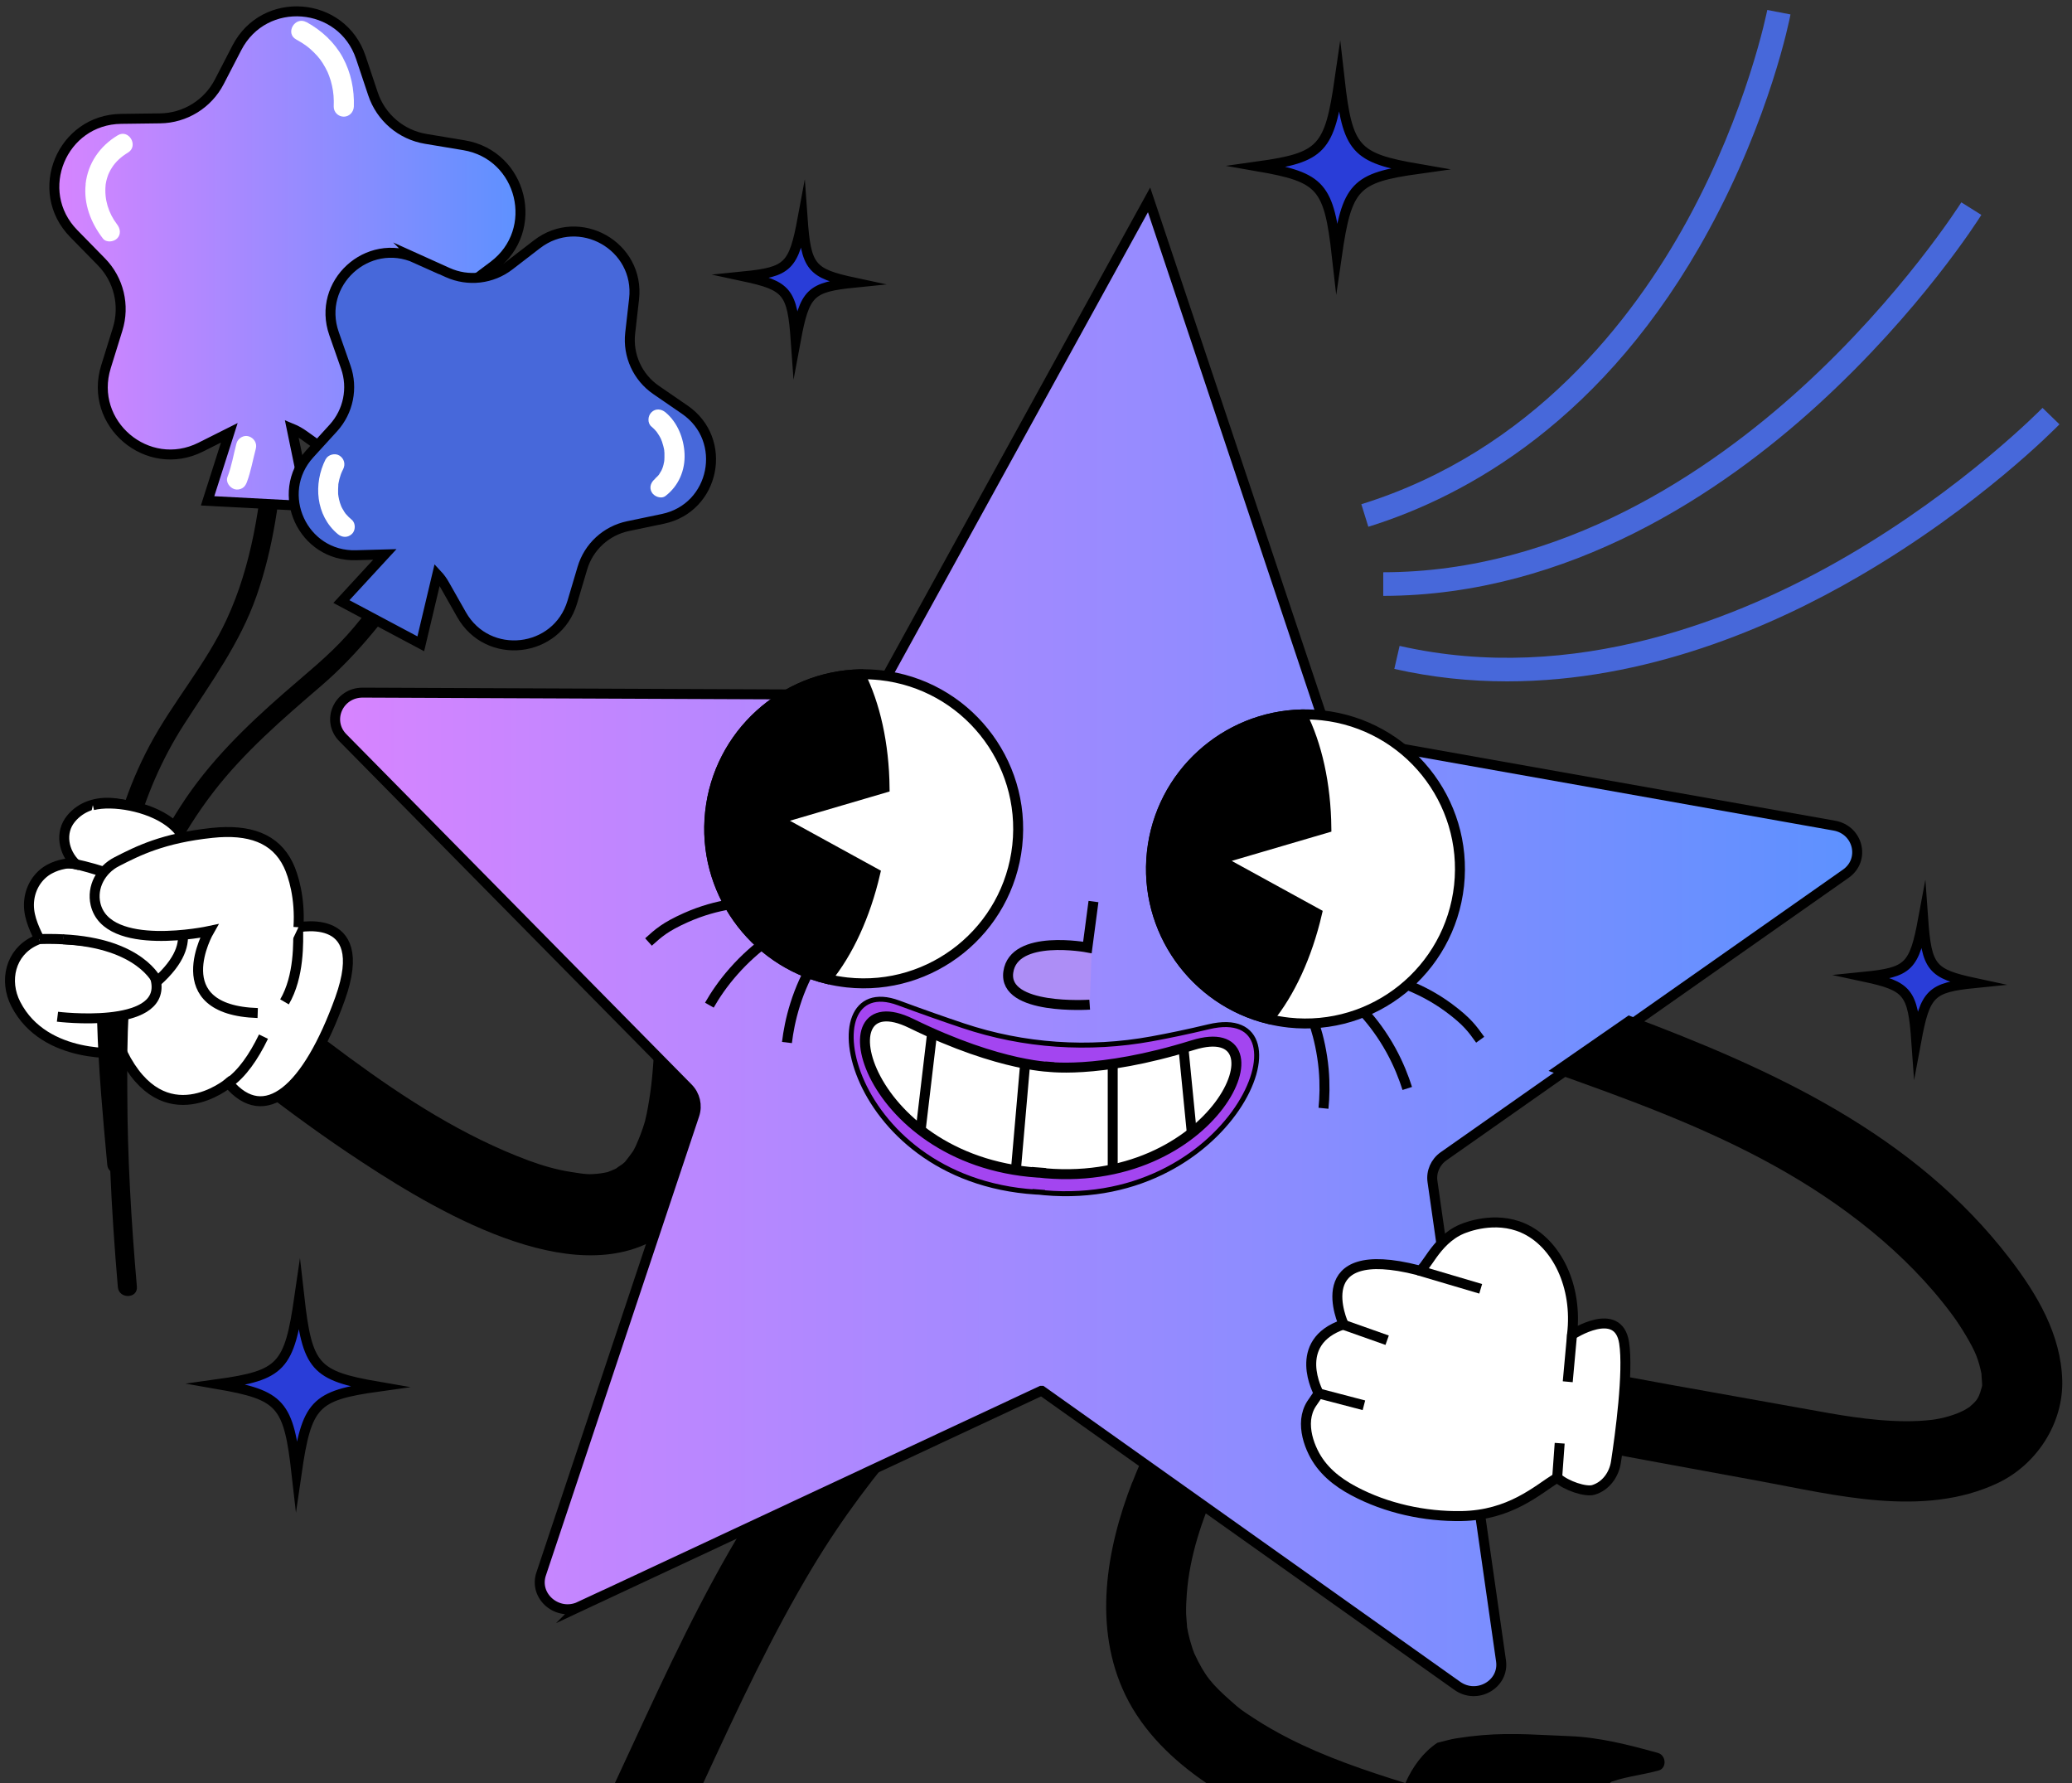 <svg width="208" height="179" viewBox="0 0 208 179" fill="none" xmlns="http://www.w3.org/2000/svg">
<rect x="0" y="0" width="208" height="179" fill="#333333" stroke="none"/>
<path fill-rule="evenodd" clip-rule="evenodd" d="M130.111 122.98C123.721 130.96 117.441 139.15 113.681 148.76L113.661 148.78C111.031 155.53 109.711 163.38 112.971 170.13C114.747 173.798 117.766 176.713 121.151 179H161.593C161.644 178.918 161.718 178.853 161.811 178.82C162.674 178.523 163.572 178.344 164.471 178.165C164.936 178.072 165.401 177.979 165.861 177.87L165.862 177.87C166.072 177.82 166.281 177.77 166.501 177.71C167.341 177.48 167.281 176.18 166.421 175.94C163.501 175.13 160.571 174.38 157.581 174.26C156.949 174.234 156.346 174.206 155.764 174.179C152.478 174.024 149.846 173.901 146.261 174.47C145.931 174.52 145.591 174.59 145.261 174.68L144.281 174.93C142.861 175.89 141.801 177.33 141.081 178.97C136.981 177.7 132.991 176.32 129.451 174.52C128.231 173.9 127.031 173.22 125.881 172.47C124.611 171.64 124.471 171.54 123.571 170.74C121.631 169.02 120.951 168.23 119.881 165.94C119.821 165.79 119.771 165.65 119.721 165.5C119.688 165.391 119.655 165.284 119.621 165.177C119.561 164.988 119.502 164.801 119.451 164.61C119.331 164.18 119.241 163.74 119.161 163.3C119.177 163.347 119.152 163.063 119.124 162.749C119.099 162.456 119.071 162.136 119.071 162.03C119.051 161.33 119.091 160.63 119.141 159.93C119.421 156.23 120.661 152.48 122.211 149.12C125.661 141.65 130.691 135.06 135.801 128.68C137.171 126.97 137.481 124.66 135.801 122.98C134.391 121.56 131.471 121.28 130.111 122.98Z" fill="black"/>
<path fill-rule="evenodd" clip-rule="evenodd" d="M61.713 179H70.581C70.615 178.928 70.648 178.855 70.682 178.783C74.074 171.454 77.468 164.122 81.641 157.2C84.531 152.41 87.901 147.9 91.611 143.71C93.451 141.63 95.391 139.61 97.621 137.95C98.447 137.334 99.29 136.763 100.13 136.195C101.69 135.139 103.241 134.09 104.651 132.77C106.241 131.28 105.771 128.41 104.261 127.09C102.511 125.56 100.171 126 98.581 127.48C97.477 128.514 96.186 129.337 94.893 130.162C93.811 130.852 92.727 131.544 91.751 132.36C89.441 134.29 87.311 136.41 85.321 138.68C81.411 143.14 77.901 147.96 74.801 153.02C70.454 160.122 66.961 167.671 63.468 175.219C62.884 176.48 62.3 177.741 61.713 179Z" fill="black"/>
<path d="M74.661 27.74C79.051 28.68 79.531 29.27 79.881 34.19C80.781 29.35 81.331 28.82 85.791 28.37C81.401 27.43 80.921 26.84 80.571 21.92C79.671 26.76 79.121 27.29 74.661 27.74Z" fill="#293DD8"/>
<path d="M74.661 27.74C79.051 28.68 79.531 29.27 79.881 34.19C80.781 29.35 81.331 28.82 85.791 28.37C81.401 27.43 80.921 26.84 80.571 21.92C79.671 26.76 79.121 27.29 74.661 27.74Z" stroke="black" stroke-miterlimit="10"/>
<path d="M187.149 98.04C191.539 98.98 192.019 99.57 192.369 104.49C193.269 99.65 193.819 99.12 198.279 98.67C193.889 97.73 193.409 97.14 193.059 92.22C192.159 97.06 191.609 97.59 187.149 98.04Z" fill="#293DD8"/>
<path d="M187.149 98.04C191.539 98.98 192.019 99.57 192.369 104.49C193.269 99.65 193.819 99.12 198.279 98.67C193.889 97.73 193.409 97.14 193.059 92.22C192.159 97.06 191.609 97.59 187.149 98.04Z" stroke="black" stroke-miterlimit="10"/>
<path d="M21.851 138.93C28.241 140.04 28.971 140.86 29.771 147.93C30.791 140.89 31.541 140.08 37.971 139.18C31.581 138.08 30.851 137.25 30.051 130.18C29.031 137.22 28.281 138.03 21.851 138.93Z" fill="#293DD8"/>
<path d="M21.851 138.93C28.241 140.04 28.971 140.86 29.771 147.93C30.791 140.89 31.541 140.08 37.971 139.18C31.581 138.08 30.851 137.25 30.051 130.18C29.031 137.22 28.281 138.03 21.851 138.93Z" stroke="black" stroke-miterlimit="10"/>
<path d="M126.28 16.7C132.67 17.81 133.4 18.63 134.2 25.7C135.22 18.66 135.97 17.85 142.4 16.95C136.01 15.85 135.28 15.02 134.48 7.95C133.46 14.99 132.71 15.8 126.28 16.7Z" fill="#293DD8"/>
<path d="M126.28 16.7C132.67 17.81 133.4 18.63 134.2 25.7C135.22 18.66 135.97 17.85 142.4 16.95C136.01 15.85 135.28 15.02 134.48 7.95C133.46 14.99 132.71 15.8 126.28 16.7Z" stroke="black" stroke-miterlimit="10"/>
<path d="M137.37 52.87C147.24 49.8 161.18 42.14 171.54 23.1C177.72 11.75 179.67 1.86 179.74 1.45L177.41 1C177.39 1.1 175.44 11 169.43 22.03C163.92 32.13 153.76 45.29 136.66 50.61L137.36 52.87H137.37Z" fill="#4768DA"/>
<path d="M138.86 59.81C157.57 59.78 172.91 49.37 182.48 40.64C192.81 31.22 198.66 21.96 198.9 21.57L196.89 20.31C196.83 20.4 190.94 29.73 180.84 38.93C171.58 47.36 156.79 57.42 138.86 57.44V59.81Z" fill="#4768DA"/>
<path d="M151.3 68.39C165.19 68.39 177.78 63 186.63 57.84C198.73 50.8 206.42 42.92 206.74 42.59L205.04 40.94C204.96 41.02 197.21 48.96 185.39 55.83C174.56 62.13 157.98 68.8 140.5 64.83L139.97 67.14C143.81 68.01 147.6 68.39 151.3 68.39Z" fill="#4768DA"/>
<path d="M58.181 161.26L104.521 139.6C104.521 139.6 104.561 139.6 104.581 139.6L146.291 169.21C148.271 170.62 151.021 169.05 150.681 166.7L143.801 118.59C143.661 117.61 144.091 116.64 144.911 116.06L185.301 87.69C187.271 86.3 186.551 83.3 184.141 82.87L134.991 74.13C133.981 73.95 133.151 73.25 132.831 72.3L115.351 20.06L88.79 68.32C88.311 69.19 87.371 69.74 86.341 69.73L36.42 69.52C33.971 69.51 32.73 72.34 34.42 74.05L69.07 109.2C69.781 109.92 70.02 110.95 69.71 111.89L54.321 157.99C53.571 160.24 55.99 162.28 58.191 161.25" fill="url(#paint0_linear_997_21236)"/>
<path d="M58.181 161.26L104.521 139.6C104.521 139.6 104.561 139.6 104.581 139.6L146.291 169.21C148.271 170.62 151.021 169.05 150.681 166.7L143.801 118.59C143.661 117.61 144.091 116.64 144.911 116.06L185.301 87.69C187.271 86.3 186.551 83.3 184.141 82.87L134.991 74.13C133.981 73.95 133.151 73.25 132.831 72.3L115.351 20.06L88.79 68.32C88.311 69.19 87.371 69.74 86.341 69.73L36.42 69.52C33.971 69.51 32.73 72.34 34.42 74.05L69.07 109.2C69.781 109.92 70.02 110.95 69.71 111.89L54.321 157.99C53.571 160.24 55.99 162.28 58.191 161.25L58.181 161.26Z" stroke="black" stroke-miterlimit="10"/>
<path d="M13.541 100.03C20.821 105.06 27.601 110.79 34.951 115.72C42.341 120.67 56.271 129.46 65.481 124.56L69.701 111.91C70.011 110.97 69.771 109.94 69.061 109.22L65.641 105.76C65.611 106.34 65.571 106.91 65.521 107.48C65.441 108.45 65.331 109.42 65.171 110.38C65.101 110.85 65.011 111.31 64.921 111.78C64.871 112.03 64.811 112.28 64.751 112.53C64.501 113.41 64.171 114.25 63.791 115.09C63.721 115.23 63.651 115.37 63.571 115.51C63.561 115.53 63.551 115.55 63.531 115.57C63.301 115.9 63.061 116.21 62.811 116.53C62.781 116.57 62.751 116.6 62.731 116.63C62.641 116.71 62.551 116.79 62.461 116.86C62.291 116.97 61.841 117.27 61.841 117.29C61.561 117.42 61.271 117.54 60.981 117.65C60.761 117.69 60.541 117.74 60.321 117.77C59.081 117.92 58.841 117.87 57.301 117.63C55.831 117.4 54.441 116.99 53.051 116.48C40.051 111.64 29.671 101.43 18.431 93.66C14.171 90.71 9.251 97.1 13.521 100.05" fill="black"/>
<path d="M18.531 84.36C18.531 84.36 17.971 83.37 17.021 82.66C15.591 81.59 13.111 80.76 11.321 80.6C9.751 80.46 8.171 80.9 7.131 82.17C5.981 83.56 6.371 85.55 7.631 86.75C7.451 86.71 7.191 86.68 6.871 86.68C6.671 86.68 6.531 86.7 6.491 86.71C5.951 86.81 5.421 86.98 4.941 87.25C3.821 87.87 3.101 89.02 2.941 90.28C2.751 91.71 3.331 93 3.951 94.26C3.911 94.28 3.521 94.43 3.481 94.45C1.061 95.59 0.371 98.42 1.591 100.79C4.511 106.46 12.281 105.67 12.281 105.67C16.461 114.09 22.931 108.71 22.931 108.71C26.551 113.04 30.821 109.44 34.131 100.26C37.431 91.07 29.391 93.18 29.391 93.18C31.291 81.17 20.811 83.81 18.541 84.37" fill="white"/>
<path d="M18.531 84.36C18.531 84.36 17.971 83.37 17.021 82.66C15.591 81.59 13.111 80.76 11.321 80.6C9.751 80.46 8.171 80.9 7.131 82.17C5.981 83.56 6.371 85.55 7.631 86.75C7.451 86.71 7.191 86.68 6.871 86.68C6.671 86.68 6.531 86.7 6.491 86.71C5.951 86.81 5.421 86.98 4.941 87.25C3.821 87.87 3.101 89.02 2.941 90.28C2.751 91.71 3.331 93 3.951 94.26C3.911 94.28 3.521 94.43 3.481 94.45C1.061 95.59 0.371 98.42 1.591 100.79C4.511 106.46 12.281 105.67 12.281 105.67C16.461 114.09 22.931 108.71 22.931 108.71C26.551 113.04 30.821 109.44 34.131 100.26C37.431 91.07 29.391 93.18 29.391 93.18C31.291 81.17 20.811 83.81 18.541 84.37L18.531 84.36Z" stroke="black" stroke-miterlimit="10"/>
<path d="M10.6 88.16C11.38 83.53 12.8 78.99 15.01 74.84C17.34 70.46 20.67 66.68 22.76 62.16C25.27 56.74 26.15 50.71 26.62 44.8C26.72 43.58 28.63 43.53 28.53 44.76C28.12 49.86 27.45 55 25.74 59.85C24.06 64.62 21.16 68.52 18.46 72.73C13.97 79.73 12.14 87.68 11.73 95.82C11.79 95.52 11.84 95.22 11.91 94.92C13.07 89.9 15.39 85.18 18.16 80.87C20.96 76.52 24.66 72.92 28.53 69.54C30.69 67.65 32.93 65.88 34.85 63.74C36.87 61.49 38.58 58.99 40.32 56.53C41.03 55.54 42.71 56.45 41.99 57.46C39.04 61.62 36.11 65.52 32.22 68.86C28.39 72.15 24.52 75.48 21.43 79.49C18.28 83.58 15.74 88.46 14.27 93.41C12.71 98.67 12.76 104.25 12.78 109.69C12.79 116.18 13.18 122.67 13.74 129.14C13.85 130.37 11.93 130.41 11.83 129.18C11.5 125.31 11.23 121.43 11.07 117.54C10.91 117.39 10.8 117.2 10.77 116.93C9.89 107.38 8.99 97.67 10.59 88.14" fill="black"/>
<path d="M12.169 11.93L16.069 11.88C18.569 11.85 20.859 10.44 22.009 8.22L23.779 4.8C26.529 -0.52 34.319 0.09 36.219 5.76L37.439 9.41C38.229 11.79 40.269 13.53 42.739 13.94L46.589 14.58C52.469 15.57 54.299 23.12 49.529 26.69L46.339 29.08C44.349 30.57 43.329 33.04 43.699 35.5L44.279 39.41C45.159 45.32 38.509 49.39 33.639 45.92L30.529 43.7C30.139 43.42 29.719 43.18 29.279 43L30.889 50.8L20.839 50.27L23.019 43.44L20.149 44.88C14.809 47.56 8.859 42.52 10.639 36.81L11.809 33.04C12.549 30.66 11.929 28.07 10.189 26.29L7.399 23.44C3.229 19.18 6.199 12 12.169 11.93Z" fill="url(#paint1_linear_997_21236)"/>
<path d="M12.169 11.93L16.069 11.88C18.569 11.85 20.859 10.44 22.009 8.22L23.779 4.8C26.529 -0.52 34.319 0.09 36.219 5.76L37.439 9.41C38.229 11.79 40.269 13.53 42.739 13.94L46.589 14.58C52.469 15.57 54.299 23.12 49.529 26.69L46.339 29.08C44.349 30.57 43.329 33.04 43.699 35.5L44.279 39.41C45.159 45.32 38.509 49.39 33.639 45.92L30.529 43.7C30.139 43.42 29.719 43.18 29.279 43L30.889 50.8L20.839 50.27L23.019 43.44L20.149 44.88C14.809 47.56 8.859 42.52 10.639 36.81L11.809 33.04C12.549 30.66 11.929 28.07 10.189 26.29L7.399 23.44C3.229 19.18 6.199 12 12.169 11.93Z" stroke="black" stroke-miterlimit="10"/>
<path d="M8.591 18.48C8.821 16.39 10.021 14.66 11.821 13.58C12.931 12.91 13.951 14.65 12.841 15.32C12.191 15.71 11.601 16.24 11.241 16.82C11.141 16.97 11.051 17.13 10.971 17.3C10.881 17.49 10.891 17.46 10.821 17.66C10.761 17.83 10.711 18 10.671 18.17C10.651 18.27 10.631 18.38 10.611 18.49C10.611 18.53 10.601 18.55 10.601 18.56C10.601 18.56 10.601 18.56 10.601 18.59C10.461 20.01 10.891 21.4 11.751 22.52C12.081 22.95 12.171 23.53 11.751 23.94C11.401 24.29 10.661 24.37 10.331 23.94C9.131 22.39 8.381 20.47 8.601 18.48" fill="white"/>
<path d="M30.771 2.22C32.281 3.05 33.581 4.25 34.411 5.77C35.231 7.28 35.581 8.99 35.521 10.7C35.501 11.24 35.071 11.71 34.511 11.71C33.951 11.71 33.491 11.25 33.501 10.7C33.531 9.9 33.481 9.28 33.331 8.61C33.261 8.27 33.161 7.94 33.041 7.62C32.931 7.32 32.861 7.15 32.661 6.79C32.291 6.12 32.011 5.75 31.481 5.23C31.261 5.01 30.941 4.73 30.781 4.62C30.451 4.38 30.101 4.16 29.731 3.96C28.591 3.34 29.611 1.6 30.751 2.22" fill="white"/>
<path d="M22.84 47.86C23.261 46.78 23.44 45.62 23.74 44.5C23.88 43.99 24.46 43.63 24.98 43.8C25.5 43.97 25.83 44.49 25.68 45.04C25.38 46.16 25.19 47.31 24.78 48.4C24.68 48.65 24.56 48.86 24.32 49C24.1 49.13 23.79 49.18 23.54 49.1C23.06 48.95 22.631 48.39 22.84 47.86Z" fill="white"/>
<path d="M41.761 25.92L44.951 27.36C47.001 28.28 49.391 28.01 51.161 26.63L53.901 24.52C58.151 21.24 64.261 24.68 63.651 30.02L63.261 33.45C63.011 35.68 64.011 37.87 65.861 39.14L68.741 41.12C73.151 44.15 71.771 50.99 66.541 52.08L63.041 52.81C60.851 53.27 59.091 54.89 58.461 57.03L57.451 60.43C55.921 65.57 48.971 66.36 46.331 61.69L44.641 58.71C44.431 58.33 44.181 57.98 43.891 57.67L42.241 64.62L34.271 60.38L38.631 55.65L35.751 55.73C30.391 55.89 27.471 49.53 31.081 45.57L33.471 42.95C34.971 41.3 35.451 38.95 34.711 36.85L33.531 33.48C31.761 28.43 36.901 23.72 41.771 25.93" fill="#4768DA"/>
<path d="M41.761 25.92L44.951 27.36C47.001 28.28 49.391 28.01 51.161 26.63L53.901 24.52C58.151 21.24 64.261 24.68 63.651 30.02L63.261 33.45C63.011 35.68 64.011 37.87 65.861 39.14L68.741 41.12C73.151 44.15 71.771 50.99 66.541 52.08L63.041 52.81C60.851 53.27 59.091 54.89 58.461 57.03L57.451 60.43C55.921 65.57 48.971 66.36 46.331 61.69L44.641 58.71C44.431 58.33 44.181 57.98 43.891 57.67L42.241 64.62L34.271 60.38L38.631 55.65L35.751 55.73C30.391 55.89 27.471 49.53 31.081 45.57L33.471 42.95C34.971 41.3 35.451 38.95 34.711 36.85L33.531 33.48C31.761 28.43 36.901 23.72 41.771 25.93L41.761 25.92Z" stroke="black" stroke-miterlimit="10"/>
<path d="M65.77 48.03C65.59 48.17 65.8 48 65.82 47.98C65.87 47.93 65.92 47.89 65.97 47.84C66.02 47.79 66.06 47.74 66.11 47.69C66.12 47.68 66.12 47.68 66.13 47.67C66.13 47.67 66.13 47.66 66.15 47.64C66.23 47.51 66.31 47.39 66.38 47.26C66.41 47.2 66.44 47.14 66.47 47.08C66.36 47.29 66.47 47.07 66.49 47.02C66.54 46.89 66.58 46.76 66.61 46.63C66.63 46.55 66.65 46.47 66.66 46.39C66.66 46.38 66.67 46.32 66.68 46.28C66.68 46.24 66.69 46.18 66.69 46.17C66.69 46.09 66.7 46 66.7 45.92C66.7 45.77 66.7 45.61 66.7 45.46C66.7 45.39 66.69 45.32 66.68 45.25C66.68 45.23 66.68 45.23 66.68 45.22C66.68 45.21 66.68 45.2 66.68 45.19C66.65 45.05 66.63 44.91 66.59 44.78C66.55 44.63 66.51 44.48 66.46 44.34C66.44 44.29 66.43 44.25 66.41 44.21C66.44 44.3 66.37 44.11 66.36 44.08C66.24 43.82 66.08 43.57 65.91 43.33C65.9 43.32 65.89 43.3 65.87 43.29C65.83 43.24 65.78 43.19 65.74 43.14C65.63 43.02 65.51 42.92 65.39 42.81C64.97 42.46 65.03 41.74 65.39 41.39C65.8 40.97 66.39 41.04 66.81 41.39C68.02 42.4 68.65 44.01 68.72 45.55C68.79 47.21 68.13 48.76 66.81 49.78C66.38 50.11 65.68 49.85 65.43 49.42C65.13 48.9 65.36 48.37 65.79 48.04" fill="white"/>
<path d="M32.701 46.09C32.941 45.62 33.641 45.45 34.081 45.73C34.561 46.04 34.701 46.61 34.441 47.11C34.411 47.18 34.371 47.24 34.341 47.31C34.341 47.31 34.321 47.35 34.311 47.38C34.291 47.42 34.261 47.5 34.251 47.52C34.231 47.57 34.211 47.63 34.191 47.69C34.101 47.95 34.031 48.22 33.981 48.5C33.981 48.53 33.961 48.62 33.961 48.63C33.961 48.66 33.961 48.68 33.961 48.71C33.951 48.84 33.941 48.97 33.941 49.1C33.941 49.23 33.941 49.36 33.941 49.49C33.941 49.56 33.941 49.63 33.961 49.7C33.961 49.72 33.961 49.77 33.971 49.8C34.011 50.03 34.061 50.26 34.131 50.48C34.151 50.53 34.171 50.59 34.191 50.64C34.191 50.64 34.221 50.71 34.231 50.76C34.251 50.8 34.291 50.88 34.281 50.88C34.311 50.93 34.331 50.98 34.361 51.03C34.431 51.16 34.501 51.28 34.581 51.4C34.611 51.45 34.651 51.5 34.681 51.54C34.681 51.54 34.681 51.55 34.691 51.56C34.691 51.56 34.691 51.56 34.711 51.58C34.901 51.8 35.101 52 35.321 52.18C35.721 52.52 35.701 53.26 35.321 53.6C34.891 54 34.331 53.96 33.901 53.6C31.691 51.75 31.441 48.55 32.691 46.09" fill="white"/>
<path d="M22.971 108.69C24.281 107.77 25.451 106.12 26.451 104.05" stroke="black" stroke-miterlimit="10"/>
<path d="M28.561 100.56C30.05 98.01 29.96 94.59 29.921 92.98" stroke="black" stroke-miterlimit="10"/>
<path d="M5.77 102.05C5.77 102.05 16.44 103.37 15.68 98.59C14.92 93.73 3.94 94.26 3.94 94.26" fill="white"/>
<path d="M5.77 102.05C5.77 102.05 16.44 103.37 15.68 98.59C14.92 93.73 3.94 94.26 3.94 94.26" stroke="black" stroke-miterlimit="10"/>
<path d="M6.33 94.28C14.139 94.66 15.78 98.5 15.78 98.5C24.799 90.39 7.39 86.69 7.39 86.69C13.18 87.92 16.07 90.22 16.07 90.22C23.62 83.2 13.32 79.83 9.32 80.82" fill="white"/>
<path d="M6.33 94.28C14.139 94.66 15.78 98.5 15.78 98.5C24.799 90.39 7.39 86.69 7.39 86.69C13.18 87.92 16.07 90.22 16.07 90.22C23.62 83.2 13.32 79.83 9.32 80.82" stroke="black" stroke-miterlimit="10"/>
<path d="M29.96 93.07C30.15 90.15 29.45 87.86 28.94 86.81C27.65 84.13 25.02 83.2 21.28 83.6C16.38 84.12 13.88 85.38 11.7 86.5C10.14 87.3 9.19 89.04 9.59 90.75C10.74 95.65 20.99 93.45 20.99 93.45C20.99 93.45 16.42 101.38 25.87 101.68" fill="white"/>
<path d="M29.96 93.07C30.15 90.15 29.45 87.86 28.94 86.81C27.65 84.13 25.02 83.2 21.28 83.6C16.38 84.12 13.88 85.38 11.7 86.5C10.14 87.3 9.19 89.04 9.59 90.75C10.74 95.65 20.99 93.45 20.99 93.45C20.99 93.45 16.42 101.38 25.87 101.68" stroke="black" stroke-miterlimit="10"/>
<path d="M115.639 85.54C114.789 93.37 119.919 100.47 127.359 102.28C128.009 102.45 128.689 102.56 129.379 102.64C137.889 103.56 145.539 97.41 146.469 88.89C147.389 80.38 141.239 72.73 132.729 71.8C132.039 71.73 131.349 71.69 130.679 71.71C123.029 71.89 116.489 77.71 115.639 85.54Z" fill="white"/>
<path d="M115.639 85.54C114.789 93.37 119.919 100.47 127.359 102.28C128.009 102.45 128.689 102.56 129.379 102.64C137.889 103.56 145.539 97.41 146.469 88.89C147.389 80.38 141.239 72.73 132.729 71.8C132.039 71.73 131.349 71.69 130.679 71.71C123.029 71.89 116.489 77.71 115.639 85.54Z" stroke="black" stroke-miterlimit="10"/>
<path d="M148.59 104.36C147.79 103.25 147.3 102.54 145.46 101.17C144 100.09 142.6 99.4 141.5 98.95" stroke="black" stroke-miterlimit="10"/>
<path d="M141.27 109.25C140.92 108.15 140.41 106.83 139.63 105.41C138.77 103.85 137.83 102.62 137.01 101.7" stroke="black" stroke-miterlimit="10"/>
<path d="M132.86 111.24C132.97 110.15 133.01 108.83 132.88 107.34C132.72 105.61 132.37 104.14 132.01 102.99" stroke="black" stroke-miterlimit="10"/>
<path d="M130.68 71.71C132.2 74.72 133.1 78.7 133.15 83.1L122.35 86.27L132.21 91.68C131.21 95.97 129.49 99.66 127.35 102.28C119.91 100.46 114.78 93.36 115.63 85.54C116.48 77.71 123.01 71.89 130.67 71.71" fill="black"/>
<path d="M130.68 71.71C132.2 74.72 133.1 78.7 133.15 83.1L122.35 86.27L132.21 91.68C131.21 95.97 129.49 99.66 127.35 102.28C119.91 100.46 114.78 93.36 115.63 85.54C116.48 77.71 123.01 71.89 130.67 71.71H130.68Z" stroke="black" stroke-miterlimit="10"/>
<path d="M71.29 81.51C70.44 89.34 75.57 96.44 83.01 98.25C83.66 98.42 84.35 98.53 85.03 98.61C93.54 99.53 101.19 93.38 102.12 84.86C103.04 76.35 96.89 68.7 88.38 67.77C87.7 67.7 87 67.66 86.33 67.68C78.68 67.86 72.14 73.68 71.29 81.51Z" fill="white"/>
<path d="M71.29 81.51C70.44 89.34 75.57 96.44 83.01 98.25C83.66 98.42 84.35 98.53 85.03 98.61C93.54 99.53 101.19 93.38 102.12 84.86C103.04 76.35 96.89 68.7 88.38 67.77C87.7 67.7 87 67.66 86.33 67.68C78.68 67.86 72.14 73.68 71.29 81.51Z" stroke="black" stroke-miterlimit="10"/>
<path d="M65.1 94.55C66.109 93.64 66.749 93.05 68.84 92.11C70.499 91.37 72.01 90.99 73.189 90.79" stroke="black" stroke-miterlimit="10"/>
<path d="M71.21 100.89C71.78 99.89 72.57 98.71 73.64 97.5C74.82 96.16 76 95.16 76.99 94.43" stroke="black" stroke-miterlimit="10"/>
<path d="M78.999 104.64C79.129 103.56 79.369 102.26 79.819 100.83C80.339 99.17 80.999 97.81 81.609 96.76" stroke="black" stroke-miterlimit="10"/>
<path d="M86.331 67.68C87.851 70.69 88.751 74.67 88.801 79.07L78.001 82.24L87.861 87.65C86.861 91.94 85.141 95.63 83.001 98.25C75.561 96.43 70.431 89.33 71.281 81.51C72.131 73.68 78.661 67.86 86.321 67.68" fill="black"/>
<path d="M86.331 67.68C87.851 70.69 88.751 74.67 88.801 79.07L78.001 82.24L87.861 87.65C86.861 91.94 85.141 95.63 83.001 98.25C75.561 96.43 70.431 89.33 71.281 81.51C72.131 73.68 78.661 67.86 86.321 67.68H86.331Z" stroke="black" stroke-miterlimit="10"/>
<path d="M109.77 90.49L109.16 95.1C109.16 95.1 101.76 93.7 101.22 97.57C100.68 101.44 109.39 100.84 109.39 100.84" fill="#AD8EF6"/>
<path d="M109.77 90.49L109.16 95.1C109.16 95.1 101.76 93.7 101.22 97.57C100.68 101.44 109.39 100.84 109.39 100.84" stroke="black" stroke-miterlimit="10"/>
<path d="M103.9 119.62C123.77 122.08 132.29 100.44 121.33 103.06C119.21 103.57 117.31 103.96 115.62 104.27C109.3 105.43 102.77 104.99 96.68 102.95C94.86 102.34 92.71 101.59 90.2 100.66C80.94 97.23 84.88 119.09 104.89 119.69L103.9 119.61V119.62Z" fill="#A345F0"/>
<path d="M103.9 119.62C123.77 122.08 132.29 100.44 121.33 103.06C119.21 103.57 117.31 103.96 115.62 104.27C109.3 105.43 102.77 104.99 96.68 102.95C94.86 102.34 92.71 101.59 90.2 100.66C80.94 97.23 84.88 119.09 104.89 119.69L103.9 119.61V119.62Z" stroke="black" stroke-width="0.5" stroke-miterlimit="10"/>
<path d="M104.091 117.68C122.151 119.8 129.581 101.85 119.751 104.9C110.051 107.92 104.911 107.04 104.911 107.04L105.811 107.11C105.811 107.11 100.601 107.19 91.471 102.72C82.221 98.2 86.831 117.08 104.991 117.74L104.091 117.67V117.68Z" fill="white"/>
<path d="M104.091 117.68C122.151 119.8 129.581 101.85 119.751 104.9C110.051 107.92 104.911 107.04 104.911 107.04L105.811 107.11C105.811 107.11 100.601 107.19 91.471 102.72C82.221 98.2 86.831 117.08 104.991 117.74L104.091 117.67V117.68Z" stroke="black" stroke-miterlimit="10"/>
<path d="M93.57 103.71L92.42 113.44" stroke="black" stroke-miterlimit="10"/>
<path d="M102.91 106.77L101.98 117.46" stroke="black" stroke-miterlimit="10"/>
<path d="M111.701 106.79V117.37" stroke="black" stroke-miterlimit="10"/>
<path d="M118.801 105.19L119.641 113.72" stroke="black" stroke-miterlimit="10"/>
<path d="M151.98 135.96C153.18 136.2 154.39 136.45 155.59 136.69C160.91 137.75 166.25 138.75 171.6 139.69C175.59 140.39 179.57 141.13 183.56 141.83C186.6 142.36 190.52 142.92 193.95 142.51C194.92 142.39 196.37 142.02 197.35 141.45C197.4 141.42 197.68 141.23 197.7 141.23C197.95 141.02 198.2 140.79 198.4 140.54C198.54 140.37 198.74 140.01 198.92 139.31C198.94 139.22 198.96 139.15 198.98 139.09C198.98 139.03 198.97 138.92 198.97 138.76C198.97 138.73 198.89 137.87 198.92 137.94C198.8 137.29 198.62 136.64 198.38 136.03C197.97 135 196.82 133.09 195.95 131.93C191.32 125.69 184.84 120.73 178.1 117C170.92 113.02 163.18 110.24 155.45 107.49L163.49 101.92C177.95 107.35 192.13 113.78 201.78 126.37C204.5 129.92 206.89 133.94 207.02 138.54C207.14 142.89 204.43 147.03 200.52 148.87C193.06 152.38 184.21 150.05 176.54 148.64C169.85 147.41 163.17 146.2 156.5 144.93C154.29 144.51 152.07 144.08 149.86 143.64C150.56 141.07 151.24 138.5 151.97 135.94" fill="black"/>
<path d="M157.809 133.97C157.809 133.97 162.449 130.95 163.039 134.78C163.489 137.7 162.649 143.94 162.219 146.75C162.019 148.05 161.179 149.17 159.969 149.54C159.189 149.78 157.229 149.14 156.319 148.31C154.319 149.56 151.609 152.09 146.709 152.17C143.039 152.23 139.169 151.4 135.879 149.64C134.189 148.74 132.689 147.54 131.819 145.75C131.329 144.75 131.009 143.6 131.119 142.48C131.179 141.92 131.349 141.39 131.649 140.92C131.739 140.78 132.379 139.85 132.379 139.85C132.379 139.85 129.549 134.73 134.879 132.93C134.879 132.93 131.029 124.59 142.389 127.5C143.079 127.68 143.979 124.53 146.759 123.36C147.169 123.19 150.059 122.02 152.889 123.26C156.259 124.73 158.399 129.11 157.809 133.96" fill="white"/>
<path d="M157.809 133.97C157.809 133.97 162.449 130.95 163.039 134.78C163.489 137.7 162.649 143.94 162.219 146.75C162.019 148.05 161.179 149.17 159.969 149.54C159.189 149.78 157.229 149.14 156.319 148.31C154.319 149.56 151.609 152.09 146.709 152.17C143.039 152.23 139.169 151.4 135.879 149.64C134.189 148.74 132.689 147.54 131.819 145.75C131.329 144.75 131.009 143.6 131.119 142.48C131.179 141.92 131.349 141.39 131.649 140.92C131.739 140.78 132.379 139.85 132.379 139.85C132.379 139.85 129.549 134.73 134.879 132.93C134.879 132.93 131.029 124.59 142.389 127.5C143.079 127.68 143.979 124.53 146.759 123.36C147.169 123.19 150.059 122.02 152.889 123.26C156.259 124.73 158.399 129.11 157.809 133.96V133.97Z" stroke="black" stroke-miterlimit="10"/>
<path d="M134.98 133.01L139.25 134.52" stroke="black" stroke-miterlimit="10"/>
<path d="M132.368 139.86L136.918 141.05" stroke="black" stroke-miterlimit="10"/>
<path d="M142.391 127.51L148.641 129.36" stroke="black" stroke-miterlimit="10"/>
<path d="M157.809 133.97L157.379 138.69" stroke="black" stroke-miterlimit="10"/>
<path d="M156.57 144.86L156.32 148.31" stroke="black" stroke-miterlimit="10"/>
<defs>
<linearGradient id="paint0_linear_997_21236" x1="186.438" y1="94.902" x2="33.642" y2="94.902" gradientUnits="userSpaceOnUse">
<stop stop-color="#5D91FF"/>
<stop offset="1" stop-color="#D784FF"/>
</linearGradient>
<linearGradient id="paint1_linear_997_21236" x1="52.25" y1="25.969" x2="5.454" y2="25.969" gradientUnits="userSpaceOnUse">
<stop stop-color="#5D91FF"/>
<stop offset="1" stop-color="#D784FF"/>
</linearGradient>
</defs>
</svg>

